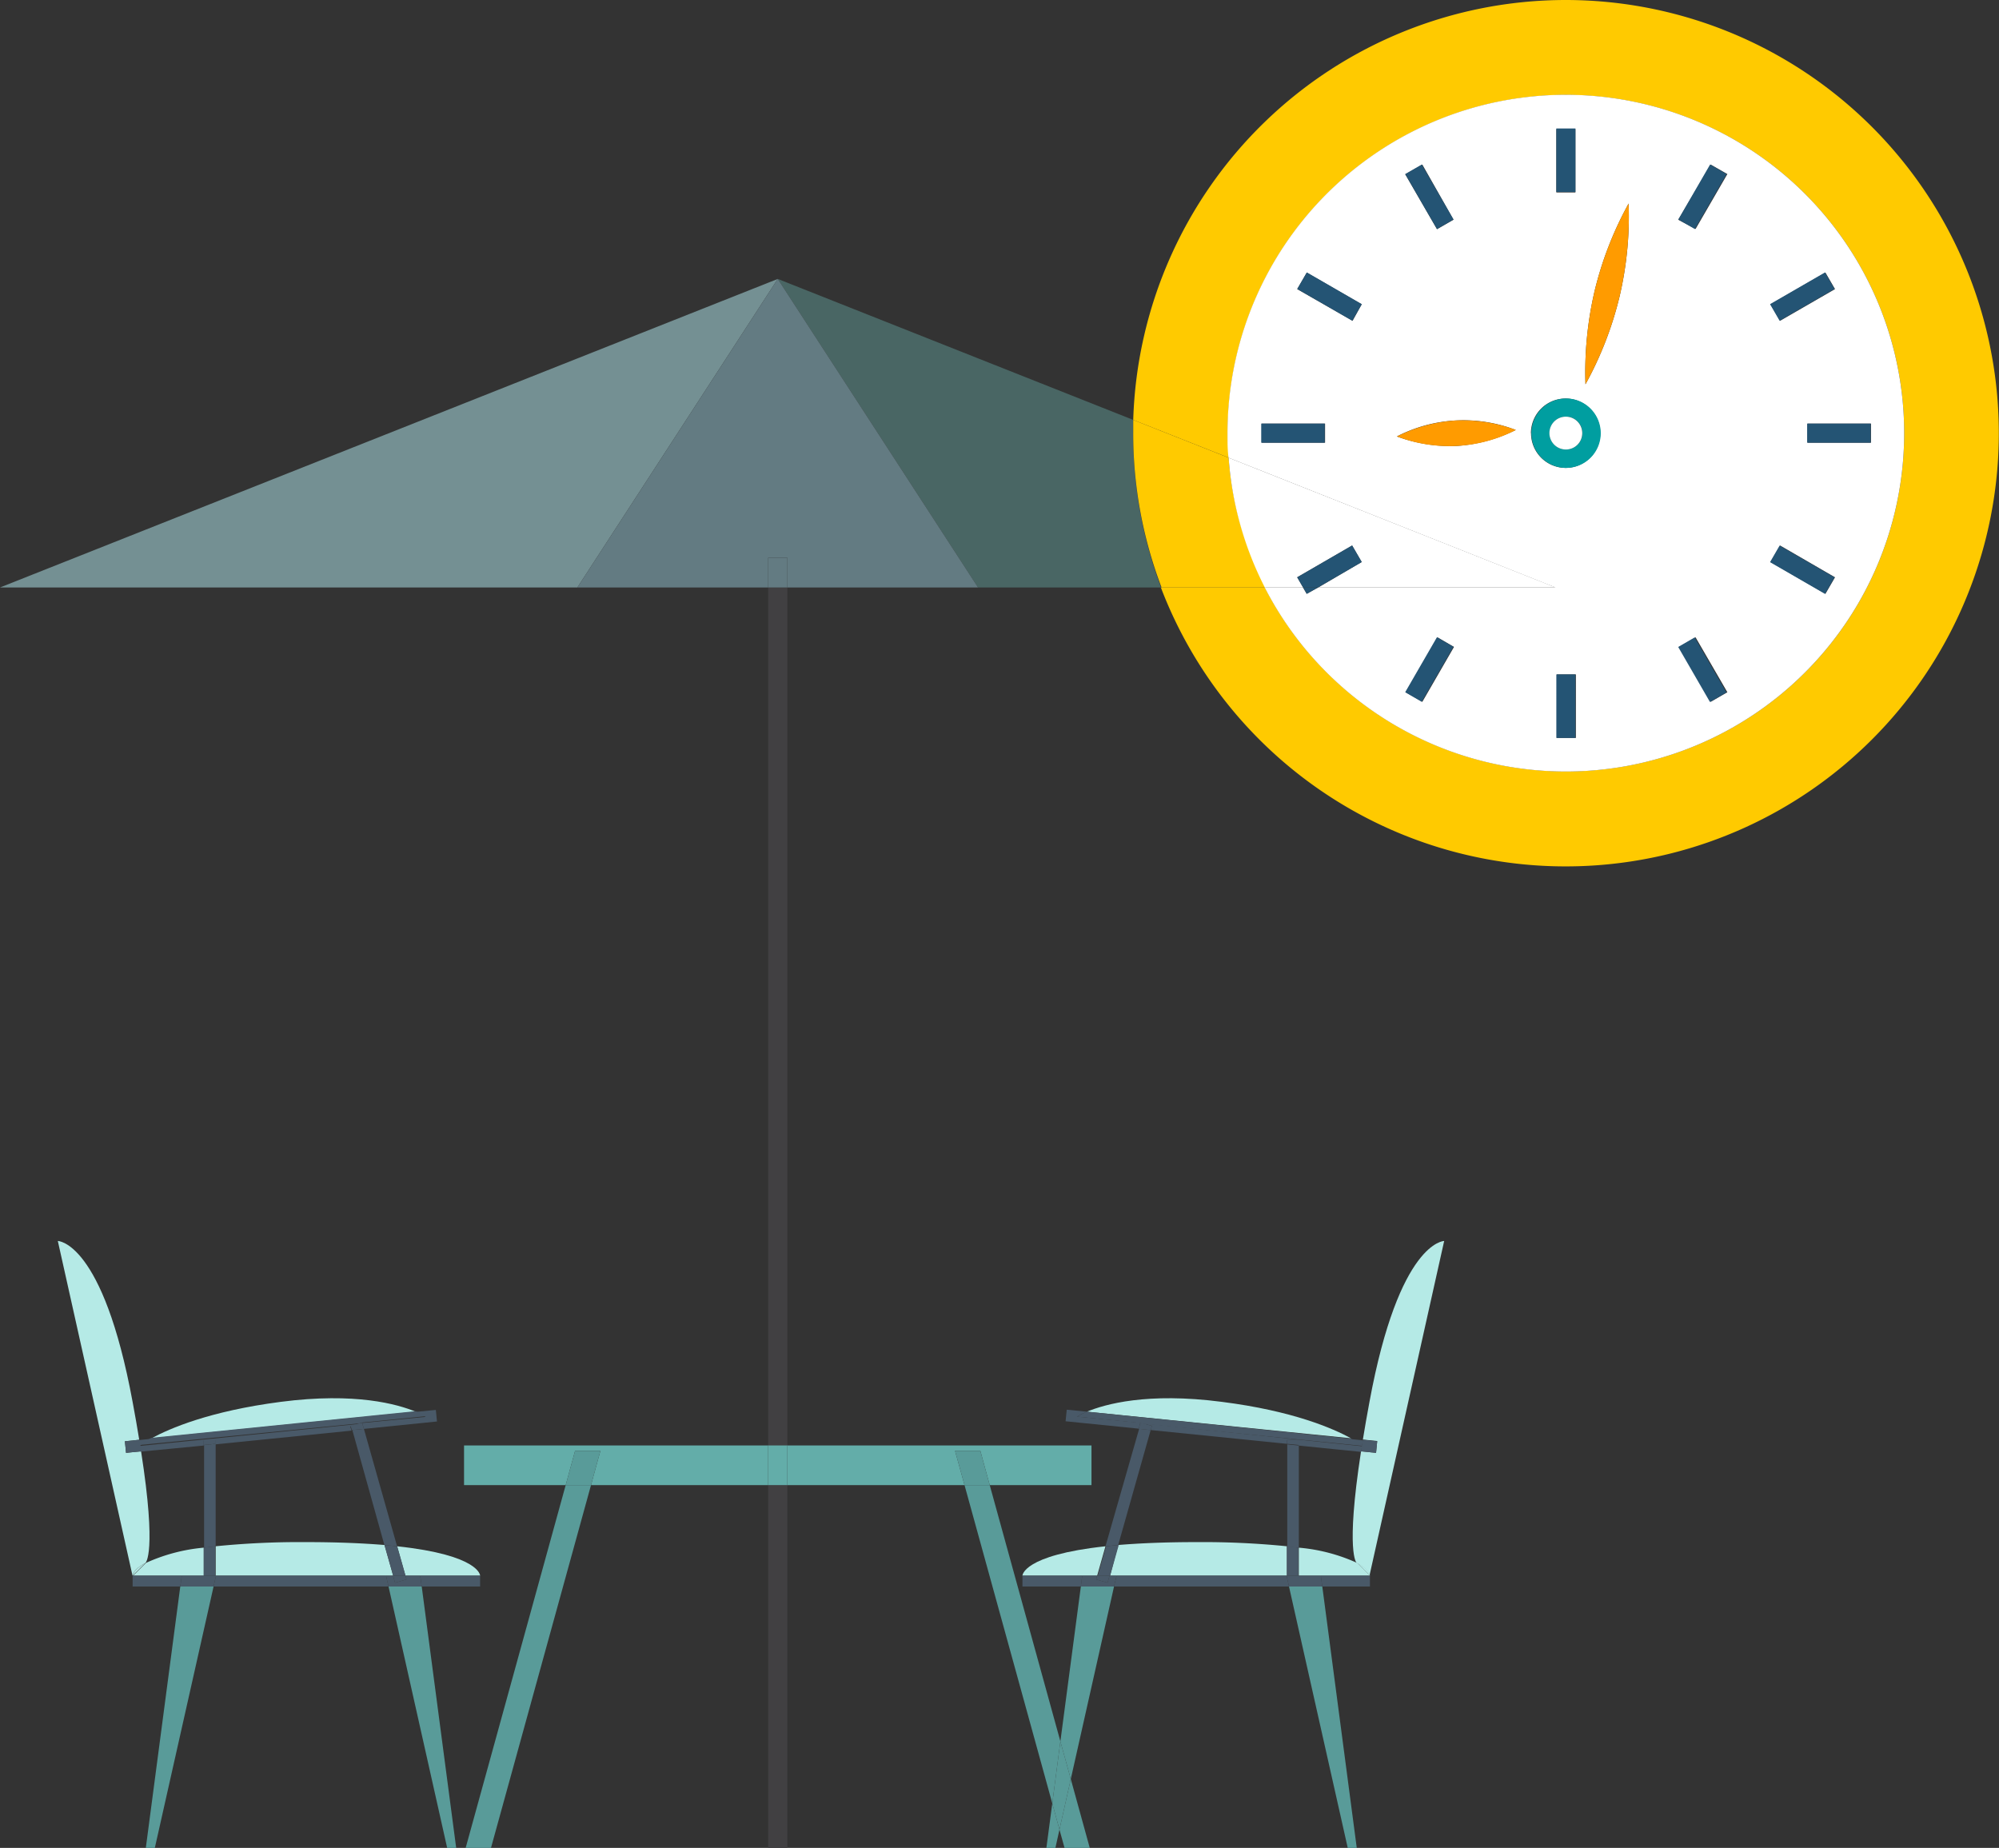 <svg xmlns="http://www.w3.org/2000/svg" viewBox="0 0 172.87 159.79"><rect x="0" y="0" width="172.87" height="159.79" fill="#333333" stroke="none"/><defs><style>.cls-1{fill:none;}.cls-2{fill:#414042;}.cls-3{fill:#749093;}.cls-4{fill:#496664;}.cls-5{fill:#637b82;}.cls-6{fill:#63ada9;}.cls-7{fill:#599b99;}.cls-8{fill:#b5eae6;}.cls-9{fill:#495968;}.cls-10{fill:#ffca00;}.cls-11{fill:#fff;}.cls-12{fill:#245474;}.cls-13{fill:#009ea0;}.cls-14{fill:#ff9b00;}</style></defs><title>tap-ahead-seating</title><g id="Layer_2" data-name="Layer 2"><g id="OBJECTS"><path class="cls-1" d="M26.5,133.35c2.71,0,4.92.1,6.74.25l-2.81-9.94-11.78,1.19v8.86A72.9,72.9,0,0,1,26.5,133.35Z"/><path class="cls-1" d="M117.36,135.15h0s-1-.81.38-9.65l-5.42-.55v8.88A15.33,15.33,0,0,1,117.36,135.15Z"/><path class="cls-1" d="M111.29,133.71v-8.86l-11.78-1.19L96.7,133.6c1.82-.15,4-.25,6.74-.25A72.9,72.9,0,0,1,111.29,133.71Z"/><path class="cls-1" d="M12.2,125.5c1.36,8.84.38,9.65.38,9.65h0a15.33,15.33,0,0,1,5-1.32V125Z"/><rect class="cls-2" x="66.43" y="50.8" width="1.66" height="74.2"/><rect class="cls-2" x="66.43" y="128.42" width="1.66" height="31.37"/><polygon class="cls-3" points="0 50.8 49.93 50.8 67.26 24.12 0 50.8"/><path class="cls-4" d="M98,36.31,67.26,24.12,84.58,50.8h15.83A37.39,37.39,0,0,1,98,37.46C98,37.07,98,36.69,98,36.31Z"/><polygon class="cls-5" points="49.93 50.8 66.43 50.8 66.43 48.23 68.09 48.23 68.09 50.8 84.58 50.8 67.26 24.12 49.93 50.8"/><rect class="cls-5" x="66.43" y="48.23" width="1.66" height="2.57"/><polygon class="cls-6" points="40.13 124.99 40.13 128.42 48.92 128.42 49.73 125.46 51.92 125.46 51.11 128.42 66.43 128.42 66.43 124.99 40.13 124.99"/><polygon class="cls-6" points="83.41 128.42 82.59 125.46 84.78 125.46 85.59 128.42 94.39 128.42 94.39 124.99 68.09 124.99 68.09 128.42 83.41 128.42"/><rect class="cls-6" x="66.43" y="124.99" width="1.66" height="3.43"/><polygon class="cls-7" points="40.27 159.79 42.46 159.79 51.11 128.42 48.92 128.42 40.27 159.79"/><polygon class="cls-7" points="49.73 125.46 48.92 128.42 51.11 128.42 51.92 125.46 49.73 125.46"/><polygon class="cls-7" points="92.06 159.79 94.24 159.79 92.6 153.84 91.62 158.21 92.06 159.79"/><polygon class="cls-7" points="91 155.94 91.7 150.58 85.59 128.42 83.41 128.42 91 155.94"/><polygon class="cls-7" points="82.59 125.46 83.41 128.42 85.59 128.42 84.78 125.46 82.59 125.46"/><path class="cls-8" d="M119,125.63l-1.3-.13c-1.36,8.84-.38,9.65-.38,9.65h0c1.11.59,1.11,1.1,1.11,1.1l6.46-28.94s-3.89,0-6.46,13.91c-.22,1.18-.41,2.27-.57,3.26l1.24.13Z"/><path class="cls-8" d="M112.32,133.83v2.42h6.15l-1.11-1.1A15.33,15.33,0,0,0,112.32,133.83Z"/><path class="cls-8" d="M94.88,136.25l.72-2.54c-7.18.77-7.18,2.54-7.18,2.54h6.46Z"/><path class="cls-8" d="M111.29,136.25v-2.54a72.9,72.9,0,0,0-7.85-.36c-2.71,0-4.92.1-6.74.25L96,136.25h15.34Z"/><path class="cls-8" d="M117.36,135.15l1.11,1.1S118.47,135.74,117.36,135.15Z"/><path class="cls-9" d="M99.51,123.66l-1-.1L95.6,133.71l1.1-.11Z"/><path class="cls-9" d="M96,136.25l.75-2.65-1.1.11-.72,2.54Z"/><path class="cls-9" d="M112.32,133.83V125l-1-.1v8.86Z"/><path class="cls-9" d="M111.29,136.25h1v-2.42l-1-.12Z"/><polygon class="cls-7" points="90.49 159.79 91.27 159.79 91.62 158.21 91 155.94 90.49 159.79"/><polygon class="cls-7" points="96.34 137.19 93.47 137.19 91.7 150.58 92.6 153.84 96.34 137.19"/><polygon class="cls-7" points="91.62 158.21 92.6 153.84 91.7 150.58 91 155.94 91.62 158.21"/><polygon class="cls-7" points="116.55 159.79 117.33 159.79 114.35 137.19 111.47 137.19 116.55 159.79"/><polygon class="cls-9" points="114.35 137.19 118.47 137.19 118.47 136.25 114.22 136.25 114.35 137.19"/><polygon class="cls-9" points="96.56 136.25 96.34 137.19 111.47 137.19 111.26 136.25 96.56 136.25"/><polygon class="cls-9" points="88.42 136.25 88.42 137.19 93.47 137.19 93.59 136.25 88.42 136.25"/><polygon class="cls-9" points="96.56 136.25 95.95 136.25 95.78 136.86 94.79 136.58 94.88 136.25 93.59 136.25 93.47 137.19 96.34 137.19 96.56 136.25"/><polygon class="cls-9" points="94.79 136.58 95.78 136.86 95.95 136.25 94.88 136.25 94.79 136.58"/><polygon class="cls-9" points="112.32 136.25 111.29 136.25 111.26 136.25 111.47 137.19 114.35 137.19 114.22 136.25 112.32 136.25"/><path class="cls-8" d="M105.65,121.22c-6.45-.84-10.11.21-11.65.85l22.83,2.3C115.29,123.53,111.82,122,105.65,121.22Z"/><path class="cls-9" d="M93.13,122.5a7.29,7.29,0,0,1,.87-.43l-1.75-.17-.1,1,6.32.64.15-.51Z"/><path class="cls-9" d="M98.85,123.08l.77.22-.11.36,11.78,1.19v-.33h1V125l5.42.55c.05-.33.1-.67.16-1l-1.07-.11a7.26,7.26,0,0,1,1,.62Z"/><path class="cls-9" d="M119,125.63l.1-1-1.24-.13c-.06.35-.11.69-.16,1Z"/><polygon class="cls-9" points="99.62 123.3 98.85 123.08 98.61 123.06 98.47 123.56 99.51 123.66 99.62 123.3"/><polygon class="cls-9" points="112.32 124.52 111.29 124.52 111.29 124.85 112.32 124.95 112.32 124.52"/><path class="cls-9" d="M98.62,123.05v0l.22.07,19,1.91a7.26,7.26,0,0,0-1-.62L94,122.07a7.29,7.29,0,0,0-.87.43Z"/><polygon class="cls-9" points="98.61 123.06 98.85 123.08 98.63 123.02 98.61 123.06"/><path class="cls-8" d="M12.58,135.15h0s1-.81-.38-9.65l-1.3.13-.1-1,1.24-.13c-.16-1-.35-2.08-.57-3.26C8.9,107.31,5,107.31,5,107.31l6.46,28.94S11.47,135.74,12.58,135.15Z"/><path class="cls-8" d="M17.62,136.25v-2.42a15.33,15.33,0,0,0-5,1.32l-1.11,1.1h6.15Z"/><path class="cls-8" d="M36.35,136.25h5.17s0-1.77-7.18-2.54l.72,2.54Z"/><path class="cls-8" d="M26.5,133.35a72.9,72.9,0,0,0-7.85.36v2.54H34l-.75-2.65C31.42,133.45,29.21,133.35,26.5,133.35Z"/><path class="cls-8" d="M11.47,136.25l1.11-1.1C11.47,135.74,11.47,136.25,11.47,136.25Z"/><path class="cls-9" d="M33.24,133.6l1.1.11-2.87-10.15-1,.1Z"/><path class="cls-9" d="M34,136.25h1.07l-.72-2.54-1.1-.11Z"/><path class="cls-9" d="M18.65,124.85l-1,.1v8.88l1-.12Z"/><path class="cls-9" d="M17.62,133.83v2.42h1v-2.54Z"/><polygon class="cls-7" points="33.6 137.19 38.67 159.79 39.45 159.79 36.47 137.19 33.6 137.19"/><polygon class="cls-7" points="12.61 159.79 13.39 159.79 18.47 137.19 15.59 137.19 12.61 159.79"/><polygon class="cls-9" points="11.47 136.25 11.47 137.19 15.59 137.19 15.72 136.25 11.47 136.25"/><polygon class="cls-9" points="18.68 136.25 18.47 137.19 33.6 137.19 33.38 136.25 18.68 136.25"/><polygon class="cls-9" points="36.47 137.19 41.52 137.19 41.52 136.25 36.34 136.25 36.47 137.19"/><polygon class="cls-9" points="36.34 136.25 35.06 136.25 35.15 136.58 34.16 136.86 33.99 136.25 33.38 136.25 33.6 137.19 36.47 137.19 36.34 136.25"/><polygon class="cls-9" points="34.16 136.86 35.15 136.58 35.06 136.25 33.99 136.25 34.16 136.86"/><polygon class="cls-9" points="18.65 136.25 17.62 136.25 15.72 136.25 15.59 137.19 18.47 137.19 18.68 136.25 18.65 136.25"/><path class="cls-8" d="M24.29,121.22c-6.17.8-9.64,2.31-11.18,3.15l22.83-2.3C34.4,121.43,30.74,120.38,24.29,121.22Z"/><path class="cls-9" d="M31.32,123.05l.15.51,6.32-.64-.1-1-1.75.17a7.29,7.29,0,0,1,.87.43Z"/><path class="cls-9" d="M17.62,125v-.43h1v.33l11.78-1.19-.11-.36.76-.22-19,1.91a7.26,7.26,0,0,1,1-.62l-1.07.11c.06.35.11.69.16,1Z"/><path class="cls-9" d="M10.9,125.63l1.3-.13c0-.33-.1-.67-.16-1l-1.24.13Z"/><polygon class="cls-9" points="31.09 123.08 30.32 123.3 30.43 123.66 31.47 123.56 31.32 123.06 31.09 123.08"/><polygon class="cls-9" points="18.65 124.52 17.62 124.52 17.62 124.95 18.65 124.85 18.65 124.52"/><path class="cls-9" d="M31.08,123.08l.23-.07v0l5.49-.55a7.29,7.29,0,0,0-.87-.43l-22.83,2.3a7.26,7.26,0,0,0-1,.62Z"/><polygon class="cls-9" points="31.31 123.02 31.09 123.08 31.32 123.06 31.31 123.02"/><path class="cls-10" d="M135.42,0A37.44,37.44,0,0,0,98,36.31l8.26,3.27c0-.7-.09-1.41-.09-2.12a29.25,29.25,0,1,1,3.22,13.34h-9a37.46,37.46,0,1,0,35-50.8Z"/><path class="cls-10" d="M106.25,39.58,98,36.31c0,.38,0,.76,0,1.15a37.39,37.39,0,0,0,2.45,13.34h9A29.09,29.09,0,0,1,106.25,39.58Z"/><path class="cls-11" d="M114,50.8l-1,.55-.32-.55h-3.31a29.26,29.26,0,1,0-3.22-13.34c0,.71,0,1.42.09,2.12L134.51,50.8Zm9,9.89-1.44-.83,2.75-4.75,1.43.83Zm13.28,3.12h-1.65V58.32h1.65Zm25.52-25.53h-5.48V36.63h5.48Zm-3.94-14.71.83,1.43-4.75,2.74-.83-1.43Zm-3.92,23.6,4.75,2.75-.83,1.43-4.75-2.75Zm-6-32.94,1.44.82-2.75,4.75L145.13,19Zm-1.31,40.88,2.75,4.75-1.44.83-2.74-4.75ZM137.9,25.16a30.37,30.37,0,0,1,2.94-7.56,30.42,30.42,0,0,1-.79,8.07,30.58,30.58,0,0,1-2.94,7.56A30.91,30.91,0,0,1,137.9,25.16Zm-3.31-14h1.65v5.48h-1.65ZM123,14.23,125.7,19l-1.43.82-2.75-4.75Zm-8.41,24.05h-5.48V36.63h5.48Zm2.38-10.54L112.18,25l.83-1.43,4.75,2.74ZM126,38.56a13.34,13.34,0,0,1-5.2-.82,12.58,12.58,0,0,1,10.28-.56A13.34,13.34,0,0,1,126,38.56Zm6.39-1.1a3,3,0,1,1,3,3A3,3,0,0,1,132.4,37.46Z"/><path class="cls-11" d="M112.69,50.8l-.51-.88,4.75-2.75.83,1.43L114,50.8h20.54L106.25,39.58a29.09,29.09,0,0,0,3.13,11.22Z"/><rect class="cls-12" x="134.59" y="11.11" width="1.65" height="5.49"/><rect class="cls-12" x="134.59" y="58.32" width="1.65" height="5.49"/><rect class="cls-12" x="122.79" y="14.27" width="1.65" height="5.49" transform="translate(8.05 64.09) rotate(-30)"/><rect class="cls-12" x="146.39" y="55.16" width="1.65" height="5.49" transform="translate(-9.23 81.37) rotate(-30)"/><rect class="cls-12" x="114.15" y="22.91" width="1.65" height="5.49" transform="translate(35.27 112.39) rotate(-60)"/><rect class="cls-12" x="155.03" y="46.52" width="1.65" height="5.49" transform="translate(35.27 159.61) rotate(-60)"/><rect class="cls-12" x="109.07" y="36.63" width="5.49" height="1.65"/><rect class="cls-12" x="156.28" y="36.63" width="5.49" height="1.65"/><polygon class="cls-12" points="113.97 50.8 112.69 50.8 113.01 51.35 113.97 50.8"/><polygon class="cls-12" points="117.76 48.6 116.93 47.17 112.18 49.92 112.69 50.8 113.97 50.8 117.76 48.6"/><rect class="cls-12" x="153.12" y="24.83" width="5.49" height="1.65" transform="translate(8.05 81.36) rotate(-30)"/><rect class="cls-12" x="120.87" y="57.07" width="5.49" height="1.65" transform="translate(11.66 136) rotate(-60)"/><rect class="cls-12" x="144.48" y="16.19" width="5.49" height="1.65" transform="translate(58.88 136.01) rotate(-60)"/><path class="cls-13" d="M138.43,37.46a3,3,0,1,0-3,3A3,3,0,0,0,138.43,37.46Zm-4.43,0a1.42,1.42,0,1,1,1.42,1.41A1.42,1.42,0,0,1,134,37.46Z"/><path class="cls-11" d="M136.83,37.46a1.42,1.42,0,1,0-1.41,1.41A1.41,1.41,0,0,0,136.83,37.46Z"/><path class="cls-14" d="M125.89,36.36a13.14,13.14,0,0,0-5.08,1.38,12.58,12.58,0,0,0,10.28-.56A13.12,13.12,0,0,0,125.89,36.36Z"/><path class="cls-14" d="M140.05,25.67a30.42,30.42,0,0,0,.79-8.07,30.37,30.37,0,0,0-2.94,7.56,30.91,30.91,0,0,0-.79,8.07A30.58,30.58,0,0,0,140.05,25.67Z"/></g></g></svg>